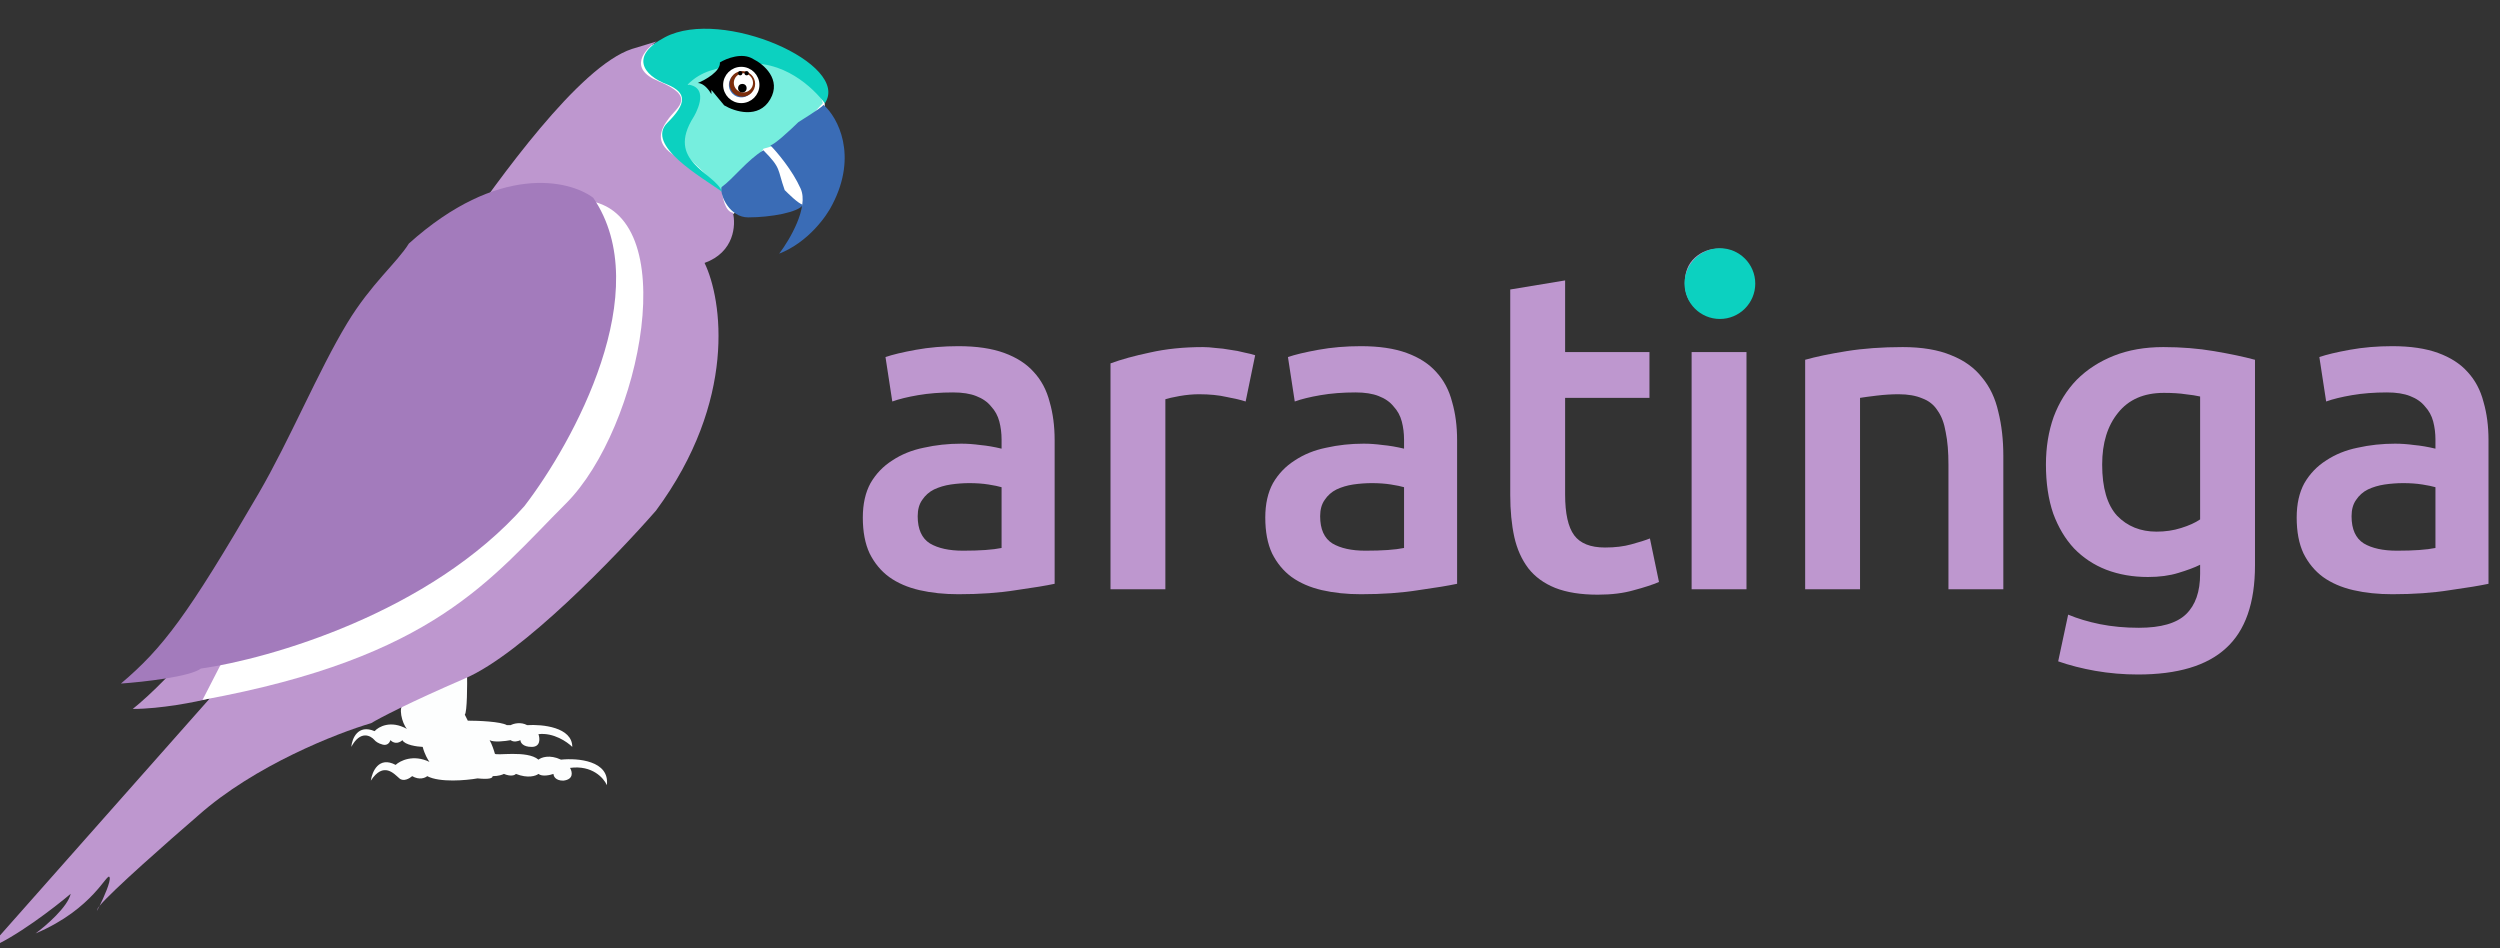 <svg width="435" height="165" viewBox="0 0 435 165" fill="none" xmlns="http://www.w3.org/2000/svg">
<rect x="0" y="0" width="435" height="165" fill="#333333" stroke="none"/>
<g clip-path="url(#clip0_5_65)">
<path d="M417.061 95.82C420.007 95.82 422.243 95.662 423.768 95.347V84.773C423.242 84.616 422.479 84.458 421.48 84.3C420.48 84.142 419.376 84.063 418.166 84.063C417.114 84.063 416.035 84.142 414.931 84.3C413.879 84.458 412.905 84.747 412.011 85.168C411.169 85.589 410.486 86.194 409.96 86.983C409.434 87.719 409.171 88.666 409.171 89.823C409.171 92.085 409.881 93.664 411.301 94.558C412.721 95.4 414.641 95.82 417.061 95.82ZM416.272 60.234C419.428 60.234 422.085 60.628 424.241 61.417C426.398 62.206 428.108 63.311 429.37 64.731C430.685 66.152 431.606 67.888 432.132 69.939C432.711 71.938 433 74.148 433 76.567V101.58C431.527 101.896 429.291 102.264 426.293 102.685C423.347 103.159 420.007 103.395 416.272 103.395C413.8 103.395 411.538 103.159 409.486 102.685C407.435 102.212 405.672 101.449 404.199 100.397C402.779 99.345 401.648 97.977 400.807 96.294C400.017 94.61 399.623 92.533 399.623 90.06C399.623 87.693 400.07 85.694 400.964 84.063C401.911 82.433 403.174 81.118 404.752 80.118C406.33 79.066 408.145 78.33 410.196 77.909C412.3 77.435 414.483 77.199 416.745 77.199C417.798 77.199 418.902 77.278 420.059 77.435C421.217 77.54 422.453 77.751 423.768 78.067V76.488C423.768 75.384 423.637 74.332 423.374 73.332C423.111 72.333 422.637 71.465 421.953 70.728C421.322 69.939 420.454 69.334 419.349 68.913C418.297 68.493 416.956 68.282 415.325 68.282C413.116 68.282 411.091 68.44 409.249 68.756C407.408 69.071 405.909 69.439 404.752 69.86L403.568 62.128C404.778 61.707 406.54 61.286 408.855 60.865C411.169 60.444 413.642 60.234 416.272 60.234Z" fill="#BE97CF"/>
<path d="M365.777 80.828C365.777 84.879 366.645 87.851 368.381 89.745C370.17 91.586 372.458 92.506 375.246 92.506C376.772 92.506 378.192 92.296 379.507 91.875C380.875 91.454 381.979 90.954 382.821 90.376V68.992C382.137 68.835 381.295 68.703 380.296 68.598C379.297 68.44 378.034 68.361 376.509 68.361C373.037 68.361 370.38 69.519 368.539 71.833C366.698 74.095 365.777 77.093 365.777 80.828ZM392.369 98.345C392.369 104.921 390.685 109.734 387.319 112.785C384.005 115.836 378.902 117.362 372.011 117.362C369.486 117.362 367.014 117.151 364.594 116.73C362.227 116.31 360.07 115.757 358.123 115.073L359.859 106.946C361.49 107.63 363.331 108.182 365.383 108.603C367.487 109.024 369.749 109.234 372.169 109.234C376.009 109.234 378.744 108.445 380.375 106.867C382.006 105.289 382.821 102.948 382.821 99.844V98.266C381.874 98.74 380.612 99.213 379.033 99.687C377.508 100.16 375.746 100.397 373.747 100.397C371.117 100.397 368.697 99.976 366.487 99.134C364.331 98.293 362.463 97.056 360.885 95.426C359.36 93.795 358.15 91.77 357.256 89.35C356.414 86.878 355.993 84.037 355.993 80.828C355.993 77.83 356.44 75.068 357.334 72.543C358.281 70.018 359.623 67.862 361.359 66.073C363.147 64.284 365.304 62.89 367.829 61.891C370.354 60.892 373.221 60.392 376.43 60.392C379.533 60.392 382.479 60.628 385.267 61.102C388.055 61.575 390.422 62.075 392.369 62.601V98.345Z" fill="#BE97CF"/>
<path d="M314.097 62.601C315.938 62.075 318.332 61.575 321.278 61.102C324.223 60.628 327.485 60.392 331.062 60.392C334.429 60.392 337.243 60.865 339.505 61.812C341.767 62.706 343.555 63.995 344.87 65.678C346.238 67.309 347.185 69.308 347.711 71.675C348.29 73.99 348.579 76.541 348.579 79.329V102.527H339.031V80.828C339.031 78.619 338.874 76.751 338.558 75.226C338.295 73.648 337.822 72.385 337.138 71.439C336.506 70.439 335.612 69.729 334.455 69.308C333.35 68.835 331.983 68.598 330.352 68.598C329.142 68.598 327.879 68.677 326.564 68.835C325.249 68.992 324.276 69.124 323.645 69.229V102.527H314.097V62.601Z" fill="#BE97CF"/>
<path d="M303.889 102.527H294.342V61.26H303.889V102.527ZM304.915 49.187C304.915 50.976 304.337 52.396 303.179 53.448C302.022 54.5 300.654 55.026 299.076 55.026C297.445 55.026 296.051 54.5 294.894 53.448C293.737 52.396 293.158 50.976 293.158 49.187C293.158 47.346 293.737 45.9 294.894 44.847C296.051 43.795 297.445 43.269 299.076 43.269C300.654 43.269 302.022 43.795 303.179 44.847C304.337 45.9 304.915 47.346 304.915 49.187Z" fill="#BE97CF"/>
<path d="M262.782 50.371L272.33 48.793V61.26H287.006V69.229H272.33V86.036C272.33 89.35 272.856 91.717 273.908 93.138C274.96 94.558 276.748 95.268 279.273 95.268C281.009 95.268 282.535 95.084 283.85 94.716C285.218 94.347 286.296 94.005 287.085 93.69L288.663 101.265C287.558 101.738 286.112 102.212 284.323 102.685C282.535 103.211 280.431 103.474 278.011 103.474C275.065 103.474 272.593 103.08 270.594 102.291C268.647 101.502 267.096 100.371 265.938 98.898C264.781 97.372 263.966 95.557 263.492 93.453C263.019 91.296 262.782 88.85 262.782 86.115V50.371Z" fill="#BE97CF"/>
<path d="M237.597 95.82C240.543 95.82 242.778 95.662 244.304 95.347V84.773C243.778 84.616 243.015 84.458 242.016 84.3C241.016 84.142 239.912 84.063 238.702 84.063C237.65 84.063 236.571 84.142 235.467 84.3C234.414 84.458 233.441 84.747 232.547 85.168C231.705 85.589 231.021 86.194 230.495 86.983C229.969 87.719 229.706 88.666 229.706 89.823C229.706 92.085 230.417 93.664 231.837 94.558C233.257 95.4 235.177 95.82 237.597 95.82ZM236.808 60.234C239.964 60.234 242.621 60.628 244.777 61.417C246.934 62.206 248.644 63.311 249.906 64.731C251.221 66.152 252.142 67.888 252.668 69.939C253.247 71.938 253.536 74.148 253.536 76.567V101.58C252.063 101.896 249.827 102.264 246.829 102.685C243.883 103.159 240.543 103.395 236.808 103.395C234.336 103.395 232.074 103.159 230.022 102.685C227.97 102.212 226.208 101.449 224.735 100.397C223.315 99.345 222.184 97.977 221.342 96.294C220.553 94.61 220.159 92.533 220.159 90.06C220.159 87.693 220.606 85.694 221.5 84.063C222.447 82.433 223.71 81.118 225.288 80.118C226.866 79.066 228.681 78.33 230.732 77.909C232.836 77.435 235.019 77.199 237.281 77.199C238.333 77.199 239.438 77.278 240.595 77.435C241.753 77.54 242.989 77.751 244.304 78.067V76.488C244.304 75.384 244.172 74.332 243.909 73.332C243.646 72.333 243.173 71.465 242.489 70.728C241.858 69.939 240.99 69.334 239.885 68.913C238.833 68.493 237.492 68.282 235.861 68.282C233.652 68.282 231.626 68.44 229.785 68.756C227.944 69.071 226.445 69.439 225.288 69.86L224.104 62.128C225.314 61.707 227.076 61.286 229.391 60.865C231.705 60.444 234.178 60.234 236.808 60.234Z" fill="#BE97CF"/>
<path d="M216.741 69.86C215.952 69.597 214.847 69.334 213.427 69.071C212.059 68.756 210.454 68.598 208.613 68.598C207.561 68.598 206.43 68.703 205.22 68.913C204.063 69.124 203.248 69.308 202.774 69.466V102.527H193.227V63.232C195.068 62.548 197.356 61.917 200.092 61.339C202.88 60.707 205.957 60.392 209.323 60.392C209.955 60.392 210.691 60.444 211.533 60.55C212.374 60.602 213.216 60.707 214.058 60.865C214.899 60.97 215.715 61.128 216.504 61.339C217.293 61.496 217.924 61.654 218.398 61.812L216.741 69.86Z" fill="#BE97CF"/>
<path d="M167.568 95.82C170.514 95.82 172.75 95.662 174.275 95.347V84.773C173.749 84.616 172.986 84.458 171.987 84.3C170.987 84.142 169.883 84.063 168.673 84.063C167.621 84.063 166.542 84.142 165.438 84.3C164.386 84.458 163.413 84.747 162.518 85.168C161.677 85.589 160.993 86.194 160.467 86.983C159.941 87.719 159.678 88.666 159.678 89.823C159.678 92.085 160.388 93.664 161.808 94.558C163.228 95.4 165.148 95.82 167.568 95.82ZM166.779 60.234C169.935 60.234 172.592 60.628 174.749 61.417C176.905 62.206 178.615 63.311 179.877 64.731C181.193 66.152 182.113 67.888 182.639 69.939C183.218 71.938 183.507 74.148 183.507 76.567V101.58C182.034 101.896 179.799 102.264 176.8 102.685C173.854 103.159 170.514 103.395 166.779 103.395C164.307 103.395 162.045 103.159 159.993 102.685C157.942 102.212 156.179 101.449 154.707 100.397C153.286 99.345 152.155 97.977 151.314 96.294C150.525 94.61 150.13 92.533 150.13 90.06C150.13 87.693 150.577 85.694 151.471 84.063C152.418 82.433 153.681 81.118 155.259 80.118C156.837 79.066 158.652 78.33 160.703 77.909C162.808 77.435 164.991 77.199 167.253 77.199C168.305 77.199 169.409 77.278 170.567 77.435C171.724 77.54 172.96 77.751 174.275 78.067V76.488C174.275 75.384 174.144 74.332 173.881 73.332C173.618 72.333 173.144 71.465 172.46 70.728C171.829 69.939 170.961 69.334 169.856 68.913C168.804 68.493 167.463 68.282 165.832 68.282C163.623 68.282 161.598 68.44 159.757 68.756C157.915 69.071 156.416 69.439 155.259 69.86L154.075 62.128C155.285 61.707 157.047 61.286 159.362 60.865C161.677 60.444 164.149 60.234 166.779 60.234Z" fill="#BE97CF"/>
<path d="M305.416 49.345C305.416 52.744 302.661 55.5 299.262 55.5C295.863 55.5 293.107 52.744 293.107 49.345C293.107 45.946 295.863 43.19 299.262 43.19C302.661 43.19 305.416 45.946 305.416 49.345Z" fill="#0CD1C0"/>
<path d="M80.874 124.352C81.292 123.934 81.31 119.046 81.266 117.046L70.28 122.525C69.234 122.943 69.931 125.83 70.803 126.83C67.978 125.265 65.877 126.439 65.179 127.222C62.249 125.969 61.255 128.526 61.124 129.961C62.694 127.039 64.481 127.961 65.179 128.787C65.31 128.961 65.781 129.361 66.618 129.57C67.455 129.779 67.838 129.135 67.926 128.787C68.763 129.622 69.669 129.135 70.018 128.787C70.437 129.622 72.547 129.918 73.55 129.961C73.864 131.214 74.465 132.223 74.727 132.57C71.902 131.214 69.626 132.353 68.841 133.092C65.911 131.527 64.743 134.266 64.525 135.832C66.749 132.44 68.58 134.658 69.495 135.44C70.228 136.067 71.283 135.44 71.719 135.049C72.974 135.78 73.986 135.354 74.334 135.049C76.532 136.197 81.092 135.788 83.097 135.44C85.27 135.668 85.743 135.352 85.713 135.049C86.759 135.049 87.457 134.788 87.675 134.658C88.93 135.18 89.593 134.875 89.768 134.658C91.86 135.493 93.255 135.006 93.691 134.658C94.319 135.18 95.697 134.875 96.307 134.658C96.307 135.049 96.647 135.832 98.007 135.832C99.891 135.623 99.577 134.266 99.184 133.614C103.056 133.092 105.07 135.397 105.593 136.615C106.116 132.336 100.492 131.875 97.615 132.179C95.627 131.24 94.171 131.788 93.691 132.179C91.729 130.483 86.216 131.565 86.105 131.135C85.994 130.706 85.582 129.439 85.19 128.787C85.922 129.205 87.936 128.961 88.852 128.787C89.375 129.205 90.204 128.961 90.552 128.787C90.552 129.179 90.945 129.961 92.514 129.961C94.084 129.961 93.953 128.483 93.691 127.744C96.307 127.43 98.705 129.092 99.577 129.961C99.577 126.517 94.345 126.004 91.729 126.178C90.579 125.552 89.332 125.917 88.852 126.178H88.198C87.152 125.552 83.228 125.395 81.397 125.395L80.874 124.352Z" fill="#FDFEFE"/>
<path d="M110.046 9.164L114.881 7.209L140.496 16.459L143.502 16.98V18.674L141.411 35.871L129.911 35.48L126.774 37.825L111.876 27.924L110.046 9.164Z" fill="white"/>
<path d="M131.273 9.747C138.814 9.435 142.357 15.08 143.186 17.942L136.902 24.706L132.844 25.877C130.967 28.869 127.11 34.748 126.691 34.332C126.167 33.812 122.501 29.779 119.098 26.917C115.694 24.056 119.098 20.023 120.145 17.422C120.983 15.34 119.534 14.3 118.705 14.04C119.752 12.739 123.732 10.059 131.273 9.747Z" fill="#76EEDE"/>
<path d="M79.805 41.194C86.654 31.406 100.744 11.506 109.977 8.512L114.269 7.209C112.145 8.598 109.223 11.923 114.529 14.111C121.162 16.845 117.911 18.538 116.35 20.621C114.789 22.704 114.103 24.739 116.87 26.741C119.211 28.433 123.633 31.819 125.584 33.251C125.757 34.423 126.182 36.819 127.535 37.027C128.055 39.154 127.795 43.876 122.593 45.751C125.671 52.131 128.289 69.683 114.139 88.85C107.203 96.792 90.859 113.745 80.975 118.016C71.091 122.287 65.932 125.004 64.588 125.828C58.634 127.564 44.29 133.198 34.545 141.844C29.396 146.28 19.373 155.109 17.33 157.619C16.939 158.402 16.713 158.763 16.988 158.12C17.038 158.004 17.154 157.835 17.33 157.619C18.048 156.183 19.322 153.325 19.069 152.651C18.679 151.609 16.338 158.12 6.193 162.417C8.014 161.071 11.786 157.807 12.306 155.516C9.488 157.903 2.682 163.146 -2 165.021L36.496 121.532C34.069 122.139 27.991 123.354 23.101 123.354C29.083 118.58 42.973 104.136 50.672 84.553C60.296 60.074 76.293 41.194 79.805 41.194Z" fill="#BE97CF"/>
<path d="M101.859 34.853C88.016 33.398 78.049 40.917 74.796 44.858L35.243 121.78C75.707 114.374 85.335 100.731 98.476 87.607C111.617 74.484 119.164 36.672 101.859 34.853Z" fill="white"/>
<path d="M116.116 21.374C112.212 25.268 122.104 30.834 125.688 33.406C124.246 29.875 115.723 28.175 120.706 20.328C120.706 20.328 123.853 15.228 119.657 14.704C122.017 12.351 124.552 11.827 129.098 11.174C136.226 10.148 141.555 15.358 143.522 17.974C148.111 11.174 125.688 1.234 115.723 6.465C109.56 9.701 111.833 13.092 116.116 14.704C119.525 16.143 119.525 17.974 116.116 21.374Z" fill="#0CD1C0"/>
<path d="M130.181 37.825C127.003 37.825 125.237 34.06 125.546 32.563C127.533 31.152 130.048 27.815 132.829 26.147C136.007 29.355 135.212 29.355 136.537 33.077C137.172 33.693 138.832 35.386 139.715 35.643C138.969 36.926 134.153 37.825 130.181 37.825Z" fill="#3A6CB6"/>
<path d="M125.264 10.863C125.383 12.416 122.743 13.9 121.408 14.447C122.476 14.447 123.435 15.742 123.781 16.389V15.642L126.006 18.33C127.835 19.425 131.997 20.749 134.014 17.285C136.031 13.82 132.877 11.162 131.048 10.266C129.15 9.071 126.401 10.166 125.264 10.863Z" fill="black"/>
<path d="M143.304 18.256C142.918 18.776 138.926 21.247 138.926 21.247C137.553 22.591 134.651 25.279 134.033 25.279C135.192 26.45 137.87 29.597 139.313 32.822C140.755 36.048 137.424 41.709 135.578 44.137C140.626 42.16 143.862 37.591 144.849 35.553C149.279 27.022 145.794 20.424 143.304 18.256Z" fill="#3A6CB6"/>
<path d="M131.64 14.784C131.64 16.251 130.45 17.441 128.983 17.441C127.516 17.441 126.327 16.251 126.327 14.784C126.327 13.317 127.516 12.128 128.983 12.128C130.45 12.128 131.64 13.317 131.64 14.784Z" fill="#3A6CB6" stroke="white"/>
<ellipse cx="129.169" cy="14.599" rx="2.228" ry="2.228" fill="#7C2D0C"/>
<ellipse cx="129.355" cy="14.413" rx="1.671" ry="1.671" fill="white"/>
<ellipse cx="129.169" cy="15.341" rx="0.743" ry="0.743" fill="black"/>
<ellipse cx="128.798" cy="12.742" rx="0.371" ry="0.371" fill="black"/>
<ellipse cx="129.912" cy="12.742" rx="0.371" ry="0.371" fill="black"/>
<path d="M34.944 116.333C33.072 117.76 24.895 118.665 21.04 118.94C28.336 112.765 32.604 107.139 44.993 85.87C50.397 76.592 55.397 64.507 60.41 56.23C64.591 49.327 69.061 45.741 71.147 42.371C86.675 28.43 99 31.256 103.221 34.412C114.234 50.549 99.826 76.905 91.245 88.065C74.837 106.617 46.874 114.64 34.944 116.333Z" fill="#A37BBC"/>
</g>
<defs>
<clipPath id="clip0_5_65">
<rect width="435" height="165" fill="white"/>
</clipPath>
</defs>
</svg>
